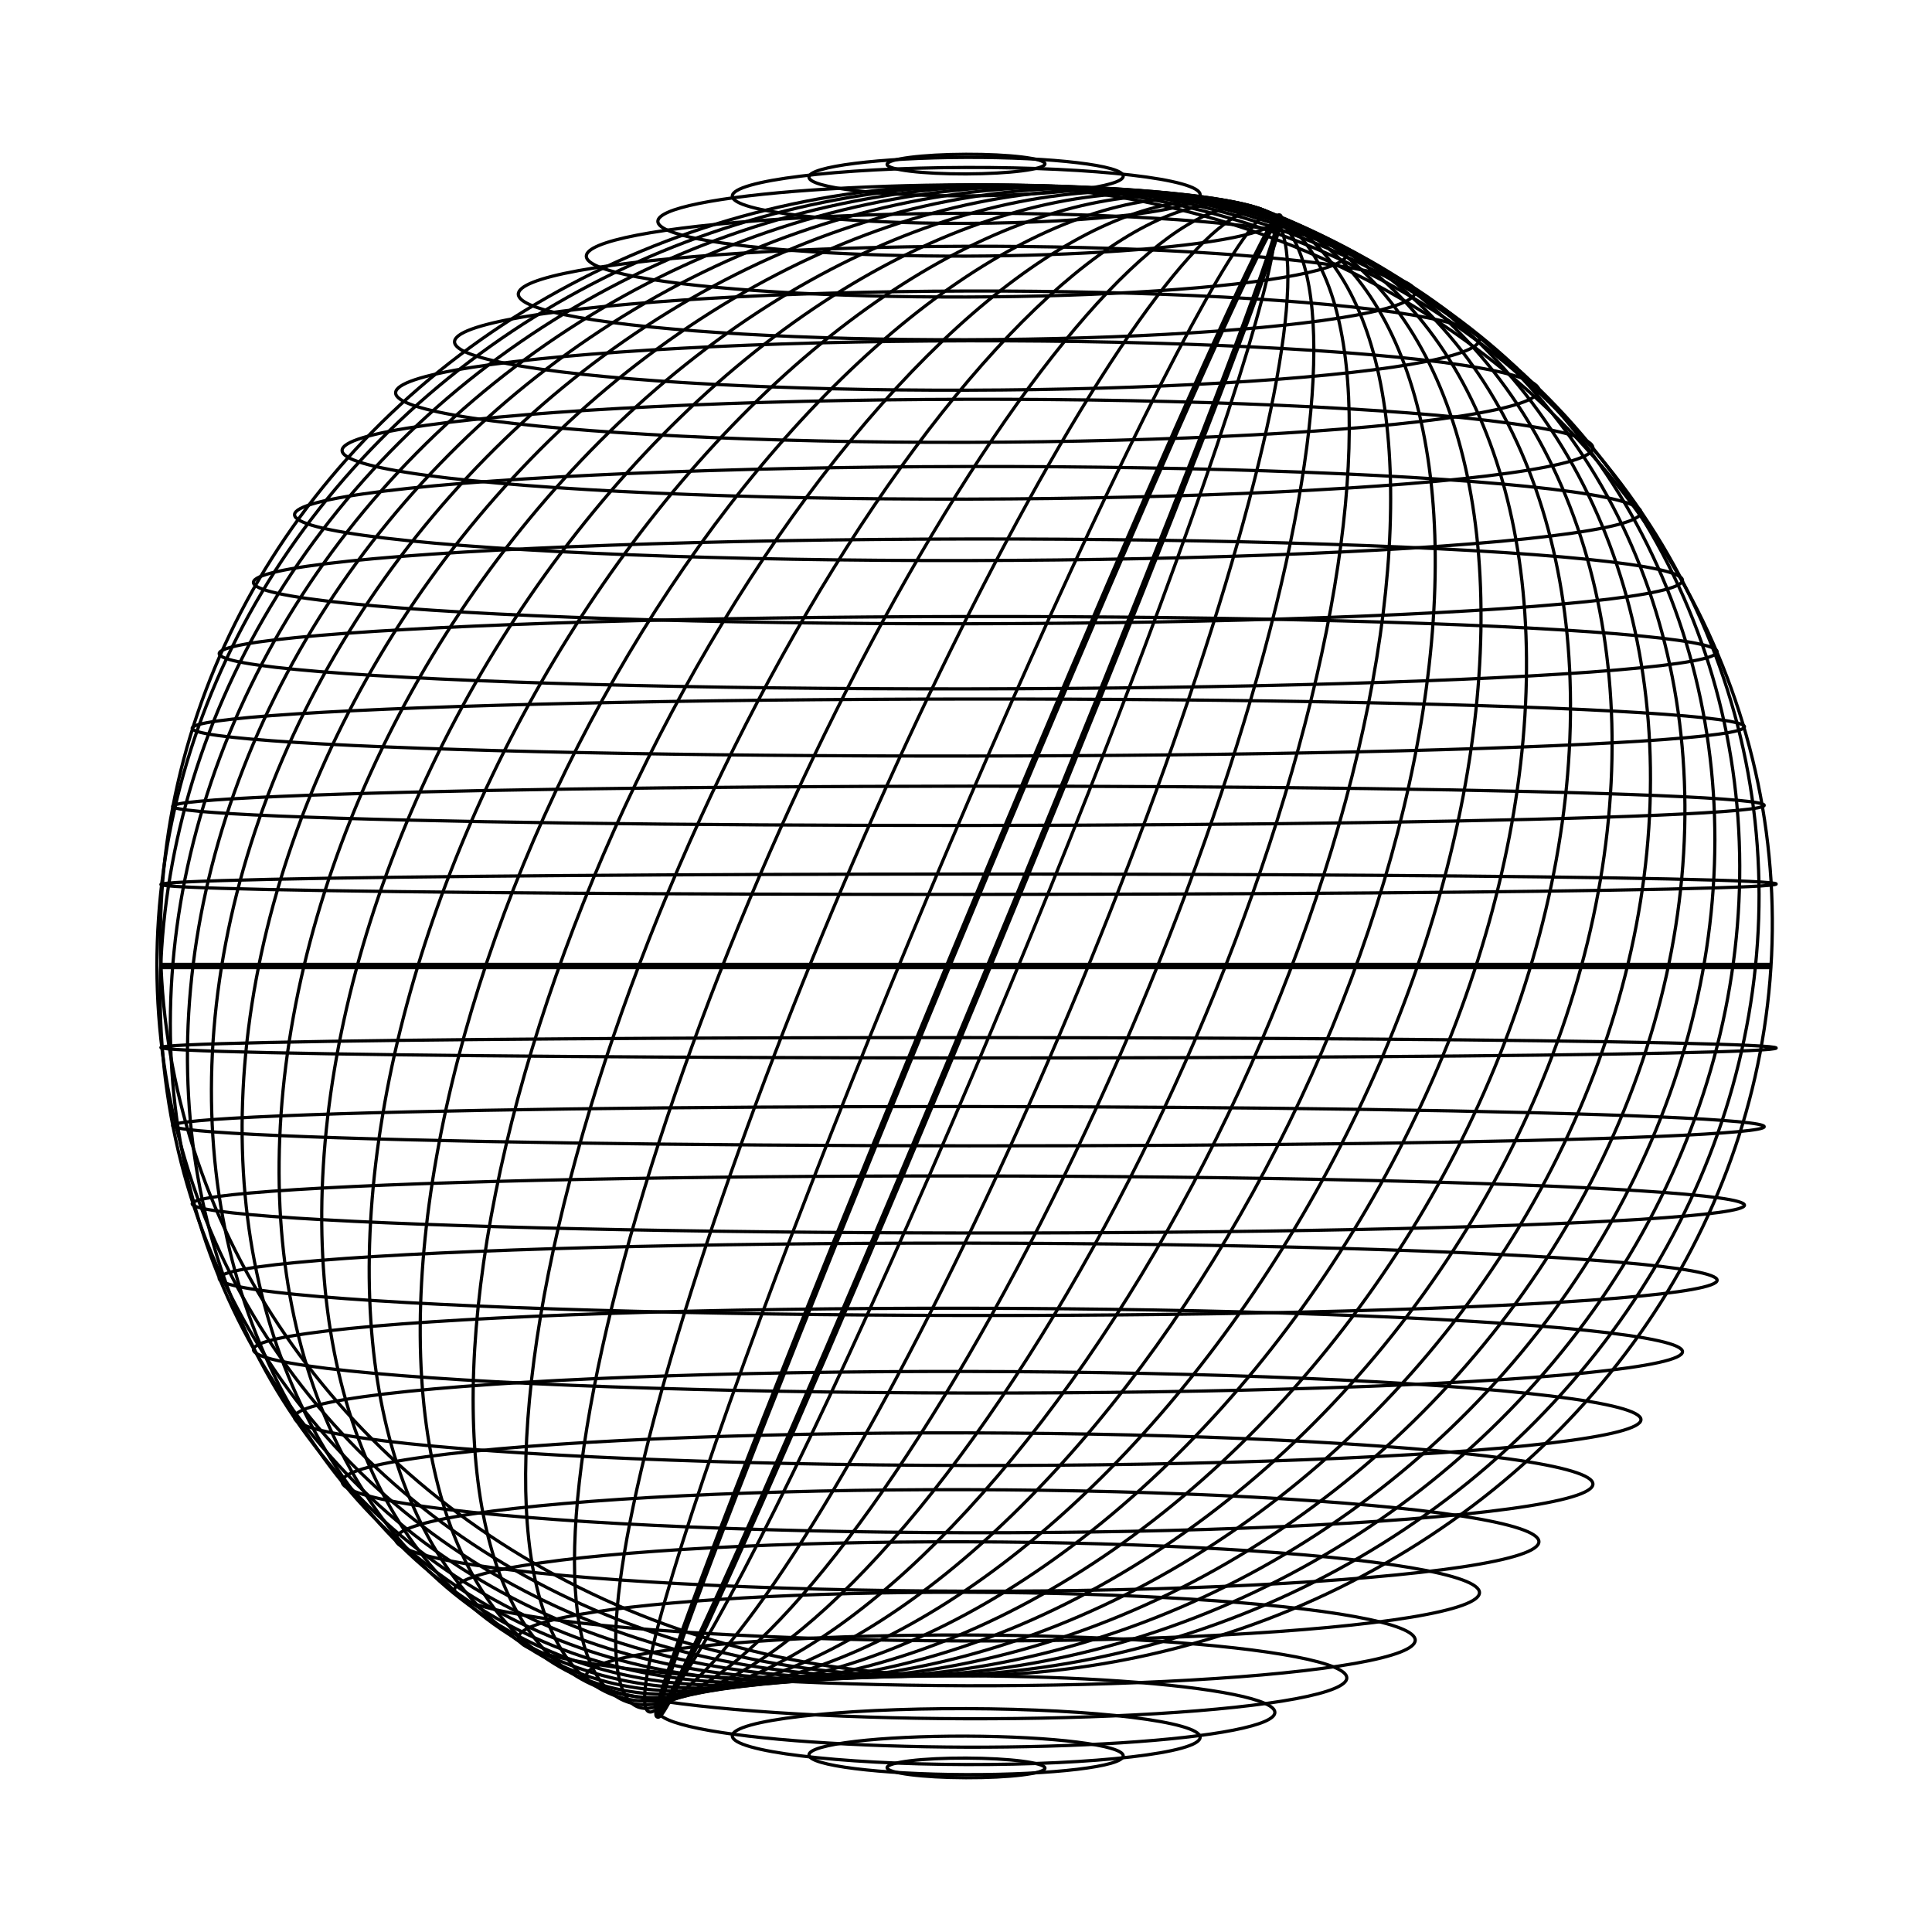 <svg width="600" height="600" viewBox="-300 -300 600 600" xmlns="http://www.w3.org/2000/svg">
  <line x1="-1.4210854715202004e-14" y1="-250" x2="1.4210854715202004e-14" y2="-250" fill="none" stroke="black" stroke-width="1"/>
  <ellipse cx="0.008" cy="-249.037" rx="3.05" ry="24.514" transform="rotate(89.819 0.008 -249.037)" fill="none" stroke="black" stroke-width="1"/>
  <ellipse cx="0.03" cy="-245.146" rx="5.976" ry="48.803" transform="rotate(89.822 0.03 -245.146)" fill="none" stroke="black" stroke-width="1"/>
  <ellipse cx="0.066" cy="-239.315" rx="8.681" ry="72.642" transform="rotate(89.826 0.066 -239.315)" fill="none" stroke="black" stroke-width="1"/>
  <ellipse cx="0.115" cy="-231.53" rx="11.072" ry="95.811" transform="rotate(89.832 0.115 -231.53)" fill="none" stroke="black" stroke-width="1"/>
  <ellipse cx="0.174" cy="-220.767" rx="13.004" ry="118.092" transform="rotate(89.84 0.174 -220.767)" fill="none" stroke="black" stroke-width="1"/>
  <ellipse cx="0.242" cy="-209.008" rx="14.51" ry="139.273" transform="rotate(89.849 0.242 -209.008)" fill="none" stroke="black" stroke-width="1"/>
  <ellipse cx="0.316" cy="-194.221" rx="15.397" ry="159.15" transform="rotate(89.86 0.316 -194.221)" fill="none" stroke="black" stroke-width="1"/>
  <ellipse cx="0.394" cy="-178.394" rx="15.763" ry="177.528" transform="rotate(89.871 0.394 -178.394)" fill="none" stroke="black" stroke-width="1"/>
  <ellipse cx="0.471" cy="-160.499" rx="15.503" ry="194.223" transform="rotate(89.884 0.471 -160.499)" fill="none" stroke="black" stroke-width="1"/>
  <ellipse cx="0.546" cy="-140.518" rx="14.6" ry="209.066" transform="rotate(89.899 0.546 -140.518)" fill="none" stroke="black" stroke-width="1"/>
  <ellipse cx="0.615" cy="-119.452" rx="13.164" ry="221.903" transform="rotate(89.914 0.615 -119.452)" fill="none" stroke="black" stroke-width="1"/>
  <ellipse cx="0.676" cy="-97.298" rx="11.233" ry="232.599" transform="rotate(89.93 0.676 -97.298)" fill="none" stroke="black" stroke-width="1"/>
  <ellipse cx="0.726" cy="-74.06" rx="8.856" ry="241.042" transform="rotate(89.947 0.726 -74.06)" fill="none" stroke="black" stroke-width="1"/>
  <ellipse cx="0.763" cy="-49.748" rx="6.097" ry="247.138" transform="rotate(89.964 0.763 -49.748)" fill="none" stroke="black" stroke-width="1"/>
  <ellipse cx="0.786" cy="-25.393" rx="3.158" ry="250.823" transform="rotate(89.982 0.786 -25.393)" fill="none" stroke="black" stroke-width="1"/>
  <line x1="-250" y1="-5.78970667932297e-16" x2="250" y2="-1.3560314805409588e-15" fill="none" stroke="black" stroke-width="2"/>
  <ellipse cx="0.786" cy="25.393" rx="3.158" ry="250.823" transform="rotate(-89.982 0.786 25.393)" fill="none" stroke="black" stroke-width="1"/>
  <ellipse cx="0.763" cy="49.748" rx="6.097" ry="247.138" transform="rotate(-89.964 0.763 49.748)" fill="none" stroke="black" stroke-width="1"/>
  <ellipse cx="0.726" cy="74.06" rx="8.856" ry="241.042" transform="rotate(-89.947 0.726 74.06)" fill="none" stroke="black" stroke-width="1"/>
  <ellipse cx="0.676" cy="97.298" rx="11.233" ry="232.599" transform="rotate(-89.93 0.676 97.298)" fill="none" stroke="black" stroke-width="1"/>
  <ellipse cx="0.615" cy="119.452" rx="13.164" ry="221.903" transform="rotate(-89.914 0.615 119.452)" fill="none" stroke="black" stroke-width="1"/>
  <ellipse cx="0.546" cy="140.518" rx="14.6" ry="209.066" transform="rotate(-89.899 0.546 140.518)" fill="none" stroke="black" stroke-width="1"/>
  <ellipse cx="0.471" cy="160.499" rx="15.503" ry="194.223" transform="rotate(-89.884 0.471 160.499)" fill="none" stroke="black" stroke-width="1"/>
  <ellipse cx="0.394" cy="178.394" rx="15.763" ry="177.528" transform="rotate(-89.871 0.394 178.394)" fill="none" stroke="black" stroke-width="1"/>
  <ellipse cx="0.316" cy="194.221" rx="15.397" ry="159.15" transform="rotate(-89.86 0.316 194.221)" fill="none" stroke="black" stroke-width="1"/>
  <ellipse cx="0.242" cy="209.008" rx="14.51" ry="139.273" transform="rotate(-89.849 0.242 209.008)" fill="none" stroke="black" stroke-width="1"/>
  <ellipse cx="0.174" cy="220.767" rx="13.004" ry="118.092" transform="rotate(-89.84 0.174 220.767)" fill="none" stroke="black" stroke-width="1"/>
  <ellipse cx="0.115" cy="231.53" rx="11.072" ry="95.811" transform="rotate(-89.832 0.115 231.53)" fill="none" stroke="black" stroke-width="1"/>
  <ellipse cx="0.066" cy="239.315" rx="8.681" ry="72.642" transform="rotate(-89.826 0.066 239.315)" fill="none" stroke="black" stroke-width="1"/>
  <ellipse cx="0.03" cy="245.146" rx="5.976" ry="48.803" transform="rotate(-89.822 0.03 245.146)" fill="none" stroke="black" stroke-width="1"/>
  <ellipse cx="0.008" cy="249.037" rx="3.05" ry="24.514" transform="rotate(-89.819 0.008 249.037)" fill="none" stroke="black" stroke-width="1"/>
  <line x1="-1.4210854715202004e-14" y1="250" x2="1.4210854715202004e-14" y2="250" fill="none" stroke="black" stroke-width="1"/>
  <ellipse cx="0.115" cy="-11.074" rx="250.366" ry="231.426" transform="rotate(-3.493 0.115 -11.074)" fill="none" stroke="black" stroke-width="1"/>
  <ellipse cx="-2.487" cy="-11.022" rx="250.376" ry="229.78" transform="rotate(-16.513 -2.487 -11.022)" fill="none" stroke="black" stroke-width="1"/>
  <ellipse cx="-4.978" cy="-10.867" rx="250.412" ry="225.981" transform="rotate(-27.893 -4.978 -10.867)" fill="none" stroke="black" stroke-width="1"/>
  <ellipse cx="-7.264" cy="-10.609" rx="250.478" ry="220.055" transform="rotate(-37.139 -7.264 -10.609)" fill="none" stroke="black" stroke-width="1"/>
  <ellipse cx="-9.258" cy="-10.251" rx="250.572" ry="212.044" transform="rotate(-44.373 -9.258 -10.251)" fill="none" stroke="black" stroke-width="1"/>
  <ellipse cx="-10.884" cy="-9.795" rx="250.692" ry="202.01" transform="rotate(-49.958 -10.884 -9.795)" fill="none" stroke="black" stroke-width="1"/>
  <ellipse cx="-12.079" cy="-9.246" rx="250.832" ry="190.033" transform="rotate(-54.271 -12.079 -9.246)" fill="none" stroke="black" stroke-width="1"/>
  <ellipse cx="-12.796" cy="-8.607" rx="250.985" ry="176.212" transform="rotate(-57.62 -12.796 -8.607)" fill="none" stroke="black" stroke-width="1"/>
  <ellipse cx="-13.005" cy="-7.883" rx="251.147" ry="160.664" transform="rotate(-60.235 -13.005 -7.883)" fill="none" stroke="black" stroke-width="1"/>
  <ellipse cx="-12.698" cy="-7.082" rx="251.309" ry="143.525" transform="rotate(-62.283 -12.698 -7.082)" fill="none" stroke="black" stroke-width="1"/>
  <ellipse cx="-11.883" cy="-6.21" rx="251.467" ry="124.949" transform="rotate(-63.883 -11.883 -6.21)" fill="none" stroke="black" stroke-width="1"/>
  <ellipse cx="-10.59" cy="-5.275" rx="251.612" ry="105.111" transform="rotate(-65.121 -10.59 -5.275)" fill="none" stroke="black" stroke-width="1"/>
  <ellipse cx="-8.868" cy="-4.287" rx="251.74" ry="84.2" transform="rotate(-66.059 -8.868 -4.287)" fill="none" stroke="black" stroke-width="1"/>
  <ellipse cx="-6.783" cy="-3.254" rx="251.845" ry="62.424" transform="rotate(-66.74 -6.783 -3.254)" fill="none" stroke="black" stroke-width="1"/>
  <ellipse cx="-4.415" cy="-2.189" rx="251.923" ry="40" transform="rotate(-67.194 -4.415 -2.189)" fill="none" stroke="black" stroke-width="1"/>
  <ellipse cx="-1.856" cy="-1.1" rx="251.972" ry="17.158" transform="rotate(-67.44 -1.856 -1.1)" fill="none" stroke="black" stroke-width="1"/>
  <ellipse cx="0.794" cy="1.319739715371655e-12" rx="251.988" ry="5.866" transform="rotate(-67.487 0.794 1.319739715371655e-12)" fill="none" stroke="black" stroke-width="2"/>
</svg>